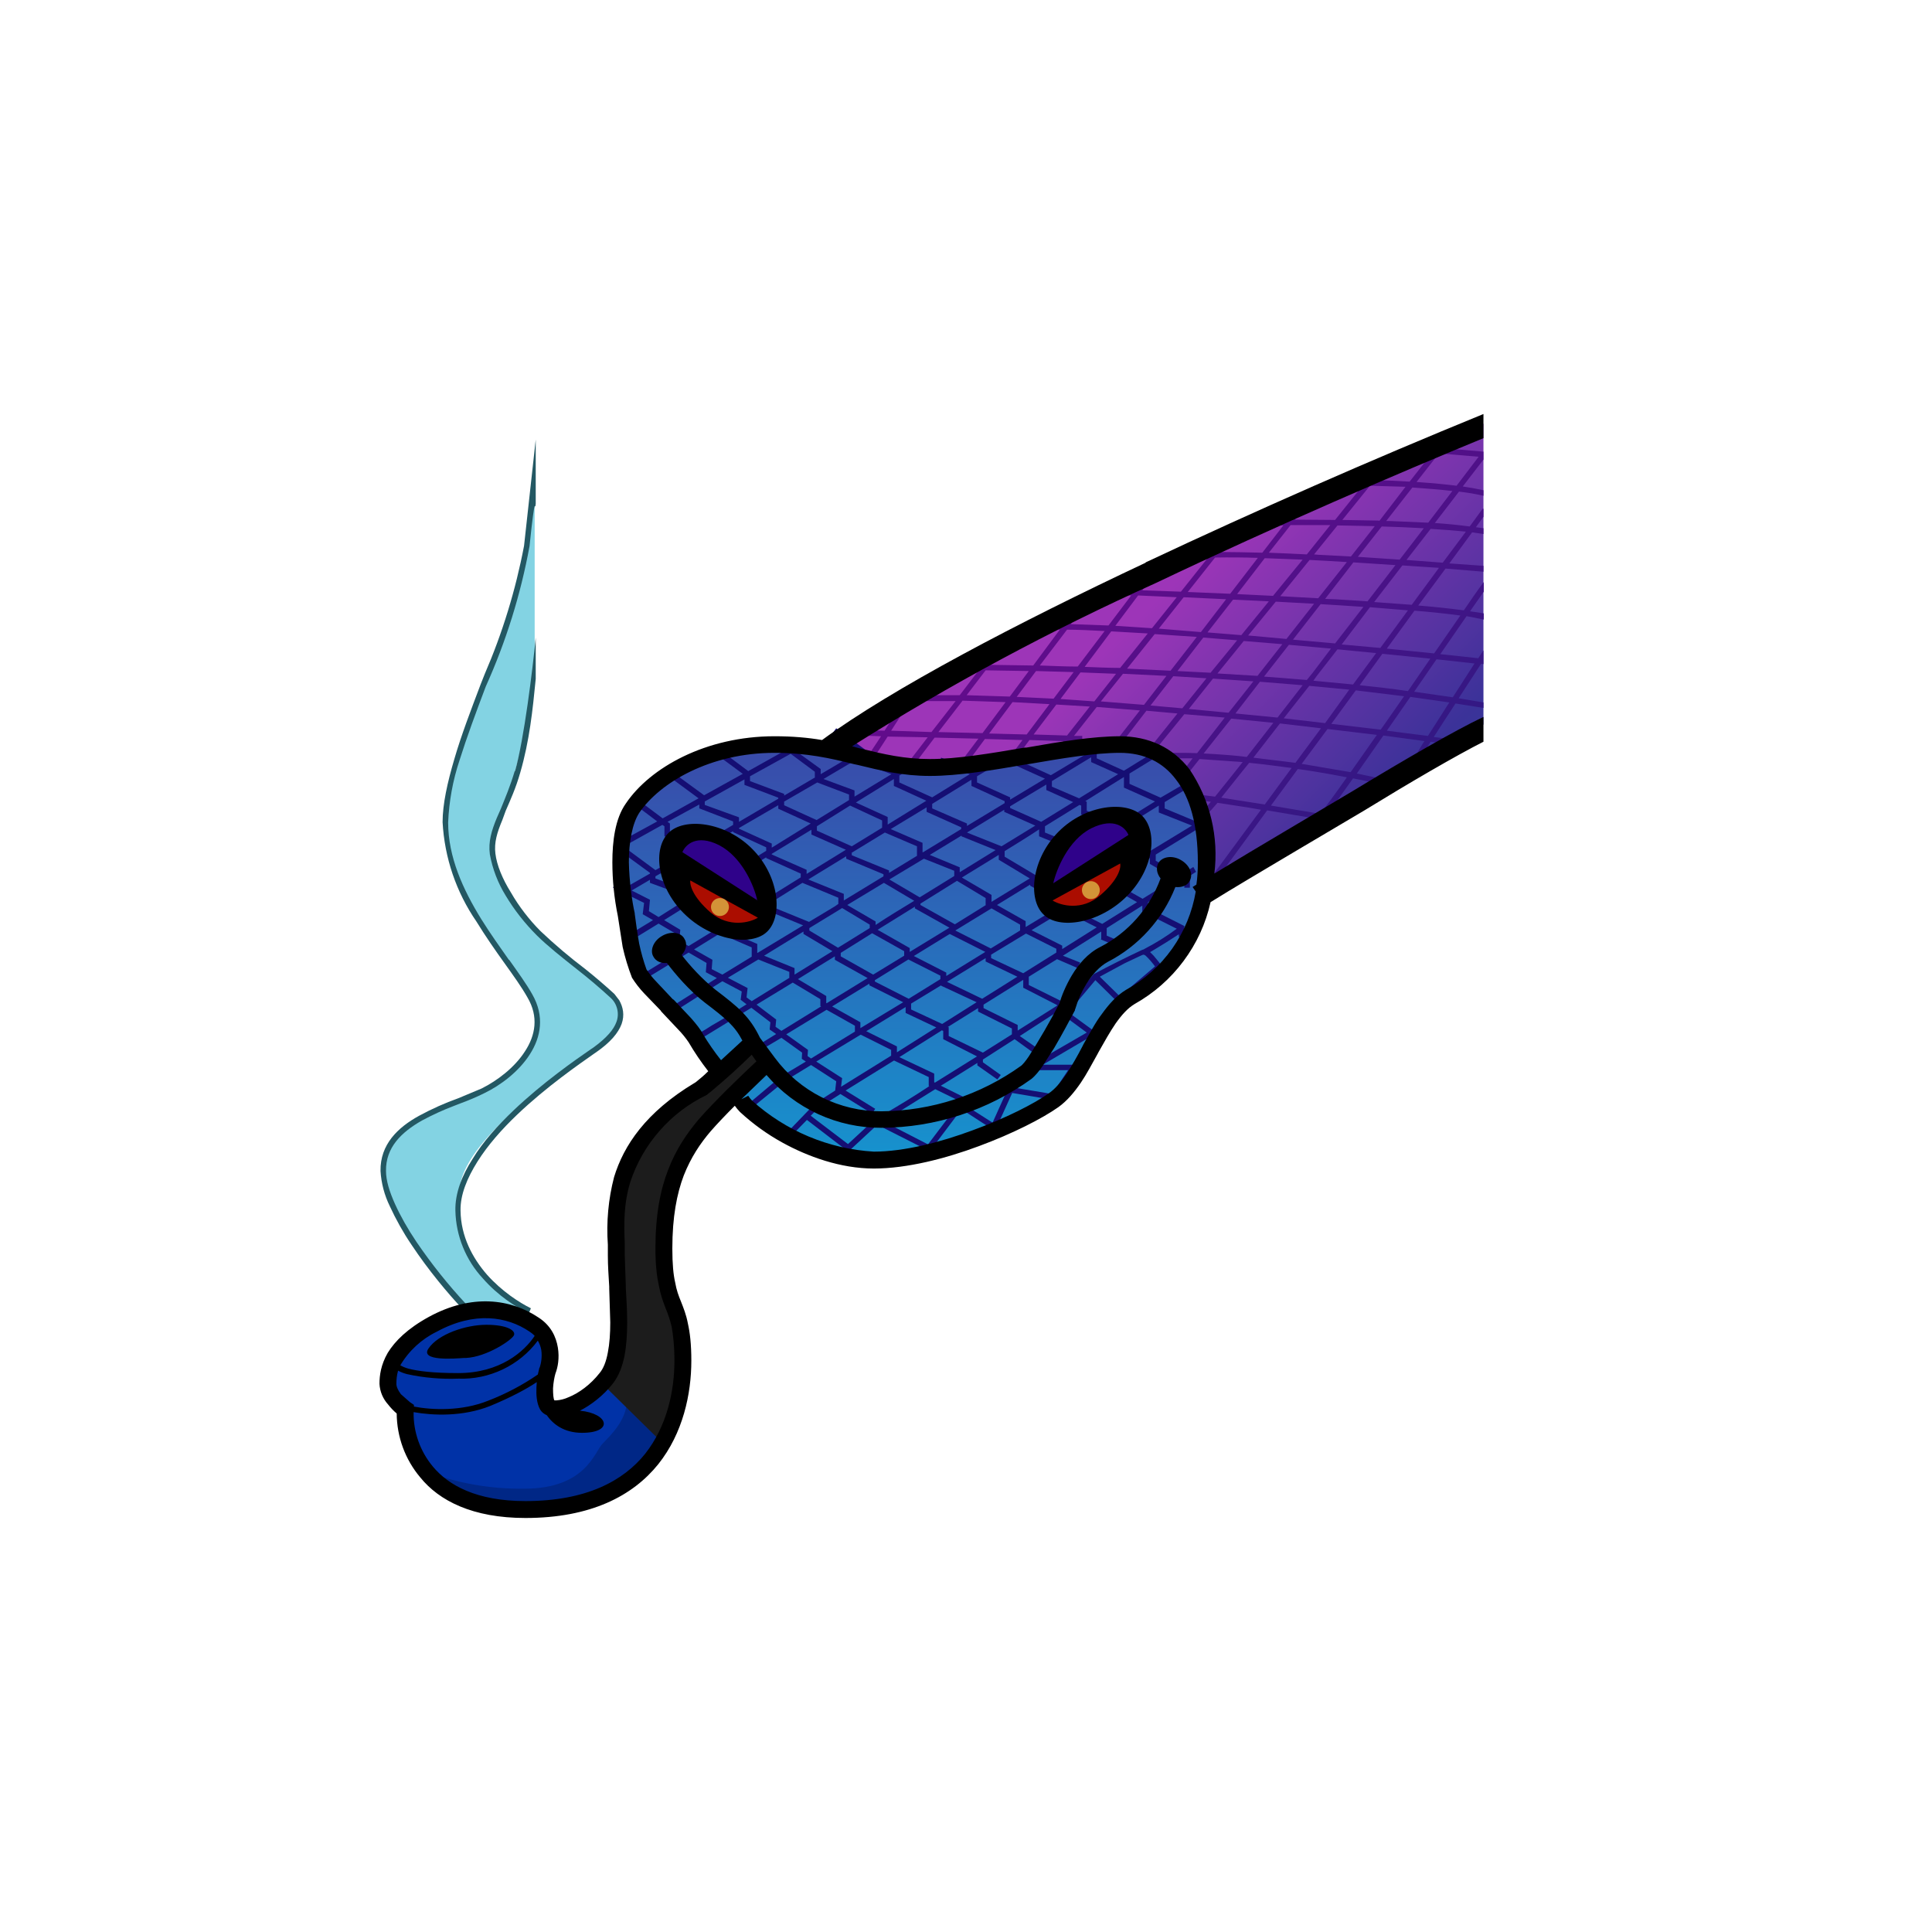 <svg width="24" height="24" viewBox="0 0 24 24" fill="none" xmlns="http://www.w3.org/2000/svg">
<path d="M6.642 8.13V5.957L6.45 7.303L6 8.495C5.837 8.914 5.515 9.845 5.511 10.222C5.502 10.693 5.837 11.25 5.965 11.495C6.094 11.739 6.608 12.24 6.677 12.652C6.745 13.059 6.351 13.29 6.227 13.423C6.098 13.552 5.605 13.693 5.138 13.946C4.667 14.199 4.697 14.512 4.83 14.923C4.932 15.253 5.46 15.913 5.712 16.204L6.488 16.247C6.432 16.243 6.261 16.145 6.038 15.845C5.751 15.467 5.652 15.313 5.712 14.752C5.755 14.302 6.458 13.706 6.805 13.466C7.02 13.294 7.47 12.939 7.577 12.866C7.714 12.78 7.714 12.579 7.684 12.467C7.658 12.382 7.367 12.155 7.221 12.052L6.531 11.417C6.404 11.234 6.289 11.042 6.188 10.843C6.116 10.702 6.094 10.54 6.128 10.384L6.261 10.05C6.308 9.905 6.432 9.506 6.522 9.065C6.617 8.619 6.642 8.254 6.642 8.13Z" fill="#83D3E3"/>
<path d="M6.655 6.257C6.642 6.39 6.655 6.043 6.578 6.785C6.468 7.386 6.285 7.972 6.034 8.529C5.914 8.846 5.798 9.159 5.708 9.446C5.625 9.695 5.578 9.955 5.567 10.217C5.567 10.646 5.751 11.049 5.978 11.417C6.09 11.597 6.21 11.764 6.321 11.923H6.325C6.437 12.082 6.54 12.223 6.612 12.352C6.767 12.622 6.72 12.883 6.582 13.097C6.445 13.312 6.218 13.483 6.012 13.582C5.927 13.624 5.828 13.667 5.721 13.706L5.644 13.736C5.506 13.788 5.371 13.85 5.241 13.92C4.984 14.066 4.791 14.255 4.795 14.546C4.795 14.666 4.838 14.803 4.907 14.957C4.975 15.107 5.065 15.266 5.172 15.425C5.359 15.7 5.567 15.961 5.794 16.204L5.742 16.256C5.571 16.076 5.322 15.78 5.112 15.463C5.009 15.311 4.919 15.15 4.842 14.983C4.775 14.846 4.736 14.698 4.727 14.546C4.722 14.216 4.941 14.006 5.207 13.86C5.364 13.775 5.527 13.702 5.695 13.642L5.982 13.522C6.18 13.423 6.394 13.26 6.522 13.059C6.651 12.862 6.694 12.63 6.552 12.39C6.48 12.262 6.381 12.124 6.265 11.962C6.154 11.807 6.034 11.636 5.918 11.447C5.667 11.082 5.522 10.655 5.498 10.213C5.498 9.99 5.558 9.72 5.644 9.429C5.73 9.133 5.85 8.82 5.97 8.503L6.021 8.374C6.242 7.863 6.406 7.328 6.51 6.78L6.655 5.46V6.262V6.257ZM6.398 9.579C6.51 9.189 6.617 8.31 6.655 7.92V8.434C6.617 8.82 6.578 9.202 6.462 9.6C6.407 9.793 6.338 9.943 6.282 10.072L6.24 10.187C6.175 10.342 6.137 10.466 6.154 10.603C6.171 10.745 6.24 10.916 6.347 11.087C6.445 11.259 6.578 11.43 6.715 11.567C6.892 11.735 7.078 11.892 7.272 12.039C7.396 12.138 7.516 12.241 7.632 12.347L7.692 12.425C7.74 12.51 7.761 12.609 7.722 12.72C7.68 12.832 7.585 12.947 7.405 13.072L7.38 13.089C7.191 13.222 6.788 13.5 6.424 13.847C6.235 14.027 6.06 14.225 5.931 14.43C5.802 14.636 5.717 14.842 5.721 15.039C5.725 15.36 5.871 15.63 6.051 15.836C6.235 16.042 6.454 16.183 6.595 16.252L6.57 16.312C6.415 16.243 6.188 16.097 6 15.883C5.786 15.653 5.664 15.353 5.657 15.039C5.652 14.825 5.738 14.602 5.871 14.396C6 14.182 6.184 13.98 6.377 13.796C6.741 13.449 7.148 13.166 7.341 13.033L7.367 13.016C7.538 12.892 7.624 12.789 7.658 12.694C7.677 12.643 7.68 12.587 7.667 12.534C7.654 12.48 7.626 12.432 7.585 12.395C7.45 12.271 7.31 12.152 7.165 12.039C6.985 11.897 6.792 11.743 6.668 11.619C6.52 11.471 6.39 11.306 6.282 11.126C6.185 10.969 6.118 10.794 6.085 10.612C6.064 10.457 6.107 10.316 6.171 10.162L6.222 10.046C6.274 9.917 6.338 9.767 6.394 9.579H6.398Z" fill="#235863"/>
<path d="M12.505 7.997C11.716 8.351 10.985 8.822 10.337 9.395L11.905 9.484C12.36 9.399 13.328 9.227 13.585 9.227C13.902 9.227 14.537 9.292 14.785 9.647C14.982 9.926 15 10.693 14.978 11.04L18.428 9V5.263C16.898 5.974 13.577 7.517 12.514 7.997H12.505Z" fill="url(#paint0_linear_59_73670)"/>
<path d="M11.044 9.437C10.431 9.326 9.728 9.266 9.458 9.253C9.137 9.227 8.605 9.463 8.382 9.583L7.8 10.089L7.714 10.74L7.86 11.975L8.695 13.016L9.132 13.616C9.385 13.822 9.99 14.272 10.401 14.387C10.915 14.533 11.28 14.366 12.265 14.057C12.606 13.938 12.919 13.75 13.185 13.505C13.452 13.261 13.665 12.964 13.812 12.634C13.898 12.437 14.515 11.863 14.811 11.606C14.875 11.4 14.982 10.835 14.901 10.192C14.824 9.557 14.267 9.3 14.001 9.249L12.985 9.377C12.595 9.442 11.657 9.549 11.044 9.437Z" fill="url(#paint1_linear_59_73670)"/>
<path fill-rule="evenodd" clip-rule="evenodd" d="M10.68 9.343L10.345 9.103L10.388 9.047L10.748 9.313V9.42L11.147 9.57L11.331 9.459L11.37 9.514L11.172 9.634V9.72L11.58 9.905L12.047 9.617L11.67 9.476L11.691 9.412L12.12 9.574L12.42 9.39L12.462 9.45L12.137 9.643V9.72L12.548 9.905V9.934L12.981 9.673L12.591 9.497V9.335H12.66V9.45L13.054 9.63L13.555 9.33V9.304H13.594L13.701 9.24L13.735 9.3L13.624 9.364V9.42L13.962 9.574L14.378 9.317L14.417 9.373L14.031 9.609V9.737L14.417 9.909L14.674 9.759L14.708 9.819L14.468 9.964V10.042L14.931 10.235V10.363H14.862V10.307L14.357 10.616V10.693L14.67 10.864L14.824 10.77L14.858 10.83L14.738 10.907L14.781 10.933V11.027H14.712V10.976L14.67 10.95L14.262 11.207V11.276L14.712 11.503V11.64H14.644V11.606C14.531 11.68 14.417 11.751 14.301 11.82C14.292 11.82 14.292 11.825 14.288 11.829L14.331 11.872C14.365 11.915 14.404 11.957 14.425 11.992L14.442 12.017L13.907 12.472L13.607 12.176L13.272 12.575L13.624 12.832L12.955 13.226H13.401L13.101 13.667L12.574 13.577L12.36 14.049L11.944 13.779L11.55 14.302L10.898 13.972L10.538 14.306L10.024 13.912L9.831 14.109L9.784 14.062L10.127 13.706L10.375 13.547L10.388 13.432L10.075 13.23L9.745 13.432L9.347 13.757L9.304 13.706L9.702 13.372L10.011 13.187L9.96 13.153L9.964 13.076L9.707 12.892L9.432 13.055L9.398 12.995L9.642 12.845L9.561 12.789L9.57 12.699L9.334 12.519C9.124 12.648 8.914 12.777 8.704 12.905L8.695 12.909L8.674 12.845L8.682 12.836C8.738 12.805 8.792 12.772 8.845 12.737C8.952 12.677 9.098 12.587 9.274 12.476L9.201 12.42L9.214 12.317L8.974 12.189C8.786 12.306 8.599 12.425 8.412 12.544V12.54L8.421 12.523H8.352V12.506L8.374 12.485L8.408 12.463L8.905 12.15L8.768 12.077L8.777 11.962L8.554 11.833L8.027 12.155L7.992 12.095L8.485 11.794L8.365 11.726L8.378 11.589L8.181 11.473L7.881 11.657L7.838 11.597L8.112 11.43L7.984 11.357L8.001 11.216L7.774 11.104L7.727 11.13L7.692 11.07H7.701L7.615 11.027L7.645 10.963L7.774 11.023L8.074 10.852V10.843L7.74 10.599L7.782 10.543L8.142 10.809L8.627 10.53L8.254 10.389V10.264L8.228 10.247L7.727 10.526L7.692 10.462L8.164 10.204L7.92 10.02L7.962 9.964L8.232 10.166L8.678 9.917L8.352 9.677L8.395 9.622L8.747 9.879L9.227 9.613L8.914 9.382L8.957 9.326L9.295 9.579L9.947 9.214L9.981 9.274L9.887 9.33L10.195 9.553V9.617L10.624 9.364L10.658 9.424L10.23 9.677L10.615 9.819V9.896L11.074 9.617L10.68 9.467V9.343ZM10.122 9.656V9.587L9.822 9.364L9.317 9.643V9.703L9.741 9.862V9.883L10.127 9.656H10.122ZM9.737 9.96L10.152 9.72L10.547 9.87V9.939L10.144 10.187L9.741 10.003V9.96H9.737ZM9.668 9.922V9.909L9.248 9.75V9.682L8.755 9.956V9.999L9.18 10.153V10.209L9.668 9.922ZM9.18 10.286L9.668 10.003V10.046L10.071 10.23L9.587 10.53V10.479L9.18 10.294V10.286ZM9.107 10.247V10.204L8.687 10.042V9.994L8.292 10.209L8.322 10.23V10.342L8.704 10.483L9.107 10.247ZM8.747 10.539L9.107 10.325V10.337L9.518 10.526V10.569L9.124 10.813L8.747 10.642V10.539ZM8.678 10.582L8.142 10.886V10.912L8.567 11.07V11.147L9.051 10.847L8.678 10.68V10.577V10.582ZM8.074 10.929L7.847 11.062L8.074 11.177L8.061 11.319L8.181 11.392L8.494 11.194V11.122L8.074 10.967V10.929ZM10.632 9.969L11.104 9.677V9.763L11.507 9.947L11.027 10.243V10.149L10.632 9.969ZM11.065 10.299L11.511 10.029V10.085L11.94 10.277V10.299L11.468 10.586H11.46V10.47L11.065 10.299ZM11.55 10.62L11.944 10.38V10.389L12.368 10.56L11.922 10.835V10.774L11.55 10.62ZM12.012 10.342L12.441 10.513L12.861 10.256L12.475 10.085V10.059L12.012 10.342ZM11.952 10.899L12.407 10.62V10.68L12.792 10.912L12.317 11.203V11.117L11.952 10.903V10.899ZM12.48 10.642L12.861 10.869L13.35 10.569L12.908 10.389V10.303C12.767 10.397 12.625 10.483 12.48 10.573V10.642ZM12.385 11.242L12.797 10.989V11.002L13.208 11.233L12.741 11.516V11.443L12.385 11.242ZM12.87 10.963L13.277 11.19L13.748 10.903L13.375 10.68V10.637L12.87 10.946V10.963ZM12.814 11.555L13.225 11.306V11.319L13.624 11.52L13.195 11.79V11.747L12.814 11.555ZM13.294 11.276L13.692 11.477L14.125 11.207L13.765 11.002V10.976L13.294 11.263V11.276ZM13.68 11.662V11.572L13.204 11.872L13.418 11.957L13.388 12.026L13.131 11.915L12.78 12.133V12.236L13.204 12.446V12.557L13.585 12.103L13.59 12.099C13.787 11.994 13.987 11.894 14.19 11.799C14.195 11.797 14.201 11.795 14.207 11.794L14.22 11.786C14.359 11.714 14.492 11.631 14.618 11.537L14.19 11.323V11.25L13.748 11.529V11.623L13.967 11.717L13.941 11.782L13.675 11.67L13.68 11.662ZM13.122 11.833L12.711 12.09L12.312 11.902V11.859L12.745 11.597L13.122 11.786V11.833ZM12.244 11.944L12.638 12.133L12.201 12.407L11.764 12.197L12.244 11.902V11.944ZM11.691 12.245L12.132 12.45L11.704 12.72L11.318 12.54V12.467L11.691 12.24V12.245ZM12.15 12.523L11.772 12.759H11.785V12.87L12.21 13.076L12.57 12.849V12.776L12.15 12.566V12.523ZM11.25 12.583L11.631 12.763L11.142 13.072V12.999L10.761 12.81L11.25 12.51V12.583ZM11.704 12.797L11.172 13.132L11.605 13.337V13.444L11.614 13.449C11.788 13.341 11.963 13.232 12.137 13.123L11.717 12.909V12.806L11.704 12.802V12.797ZM11.07 13.042V13.114L10.448 13.5L10.461 13.393L10.14 13.187L10.692 12.853L11.07 13.042ZM11.104 13.175L10.504 13.547L10.872 13.774L10.834 13.835L10.44 13.59L10.17 13.762L10.071 13.86L10.534 14.212L10.877 13.895H10.885L10.898 13.886L10.954 13.856C11.155 13.741 11.352 13.62 11.545 13.492H11.537V13.38L11.108 13.175H11.104ZM11.177 13.805L11.618 13.53L11.978 13.706L12.008 13.646L11.687 13.487L11.777 13.432L12.141 13.204V13.235L12.39 13.41L12.432 13.354L12.21 13.196V13.162L12.604 12.909L12.822 13.067L12.865 13.007L12.668 12.87L13.131 12.57V12.579H13.182L13.174 12.587L13.5 12.827L12.694 13.294H13.268L13.071 13.59L12.531 13.5L12.33 13.946L11.927 13.689L11.528 14.216L10.971 13.929L10.988 13.916L11.177 13.805ZM12.642 12.733V12.802L13.131 12.493V12.497V12.485L12.711 12.27V12.172L12.218 12.48V12.523L12.642 12.733ZM10.62 12.815L10.075 13.149L10.032 13.119L10.037 13.042L9.767 12.849L10.268 12.544L10.62 12.742V12.815ZM10.2 12.502L9.707 12.806L9.634 12.755L9.642 12.665L9.398 12.48L9.848 12.206L10.191 12.412V12.497L10.2 12.502ZM9.801 12.15L9.338 12.437L9.274 12.39L9.287 12.274L9.042 12.146L9.42 11.919L9.805 12.073V12.15H9.801ZM9.338 11.884L8.974 12.107L8.841 12.039L8.85 11.923L8.622 11.794L8.94 11.597L9.338 11.769V11.884ZM8.905 11.537L8.554 11.752L8.438 11.687L8.451 11.55L8.25 11.43L8.511 11.267L8.905 11.447V11.537ZM8.974 11.4L8.584 11.225L9.085 10.916V11.002L9.488 11.182L8.974 11.495V11.4ZM9.154 10.959V10.873L9.518 10.65V10.659L9.947 10.852V10.899L9.561 11.139L9.154 10.959ZM9.587 10.616V10.607L10.08 10.307V10.367L10.508 10.556L10.02 10.856V10.805L9.591 10.616H9.587ZM10.148 10.32V10.264L10.56 10.007L10.958 10.192V10.282L10.581 10.513L10.152 10.32H10.148ZM10.577 10.595L10.992 10.342L11.391 10.513V10.629H11.395L11.044 10.843V10.813L10.581 10.624V10.595H10.577ZM11.048 10.925L11.477 10.667L11.854 10.817V10.882L11.425 11.147L11.048 10.925ZM11.434 11.225L11.888 10.942L12.244 11.156V11.242H12.248L11.862 11.482L11.434 11.242V11.22V11.225ZM11.867 11.559L12.317 11.284L12.672 11.486V11.559L12.308 11.782L11.867 11.559ZM11.798 11.602L12.24 11.825L11.755 12.124V12.082L11.352 11.876L11.798 11.602ZM11.682 12.12V12.163L11.288 12.407L10.868 12.193V12.176L11.284 11.919L11.682 12.12ZM10.8 12.24L11.22 12.45L10.688 12.772V12.699L10.337 12.502L10.8 12.219V12.24ZM10.778 12.15L10.268 12.463L10.264 12.459V12.373L9.912 12.163L10.371 11.88V11.923L10.778 12.15ZM10.341 11.816L9.87 12.107V12.026L9.492 11.872L9.981 11.572V11.602L10.341 11.816ZM9.977 11.495L9.411 11.837H9.407V11.726L9.012 11.555L9.518 11.246V11.306L9.977 11.495ZM9.591 11.263V11.203L9.968 10.967L10.414 11.152V11.229L10.371 11.259L10.05 11.452L9.587 11.263H9.591ZM10.482 11.104L10.041 10.925L10.512 10.637V10.667L10.975 10.86V10.886L10.482 11.186V11.104ZM10.525 11.242L10.98 10.967L11.357 11.19C11.194 11.289 11.031 11.387 10.877 11.49V11.447L10.525 11.242ZM10.902 11.55L11.365 11.263V11.284L11.794 11.524L11.301 11.825V11.777L10.902 11.55ZM11.232 11.816V11.872L10.847 12.107L10.444 11.88V11.837L10.834 11.593L11.232 11.816ZM10.804 11.529L10.41 11.773L10.054 11.559V11.529L10.405 11.315L10.461 11.28L10.804 11.486V11.529ZM14.601 10.912L14.194 11.165L13.834 10.963V10.933L14.284 10.659V10.732L14.601 10.912ZM14.228 10.612L13.817 10.864L13.444 10.642V10.595L13.894 10.316V10.41L14.228 10.612ZM13.821 10.277L13.427 10.522L12.981 10.342V10.264L13.41 9.999L13.431 10.007V10.119L13.821 10.277ZM13.332 9.964L12.934 10.209L12.548 10.037V10.016L12.998 9.746V9.814L13.332 9.964ZM13.067 9.772V9.703L13.555 9.407V9.467L13.89 9.617L13.405 9.917L13.067 9.772ZM13.482 9.952L13.962 9.652V9.784L14.348 9.956L13.898 10.235L13.5 10.072V9.96L13.482 9.952ZM13.967 10.273L14.395 10.007V10.093L14.807 10.256L14.292 10.569L13.967 10.372V10.273ZM12.012 10.26L12.48 9.977V9.952L12.068 9.763V9.686L11.58 9.986V10.042L12.012 10.23V10.26ZM14.207 11.859L14.19 11.863L14.134 11.889L13.971 11.966L13.662 12.133L13.911 12.377L14.348 12.005C14.313 11.957 14.275 11.913 14.232 11.872C14.225 11.866 14.216 11.862 14.207 11.859Z" fill="#150E73"/>
<path d="M5.768 16.294C6.338 16.265 6.608 16.432 6.668 16.517C6.857 16.603 6.835 16.805 6.797 16.899C6.775 17.054 6.76 17.21 6.75 17.366C6.754 17.404 6.814 17.434 6.998 17.469C7.148 17.494 7.375 17.306 7.47 17.212C7.812 17.242 8.048 17.709 8.125 17.94L8.014 18.24C7.701 18.483 7.343 18.66 6.96 18.759C6.531 18.814 6.081 18.832 5.725 18.6C5.454 18.379 5.234 18.101 5.082 17.786C5.045 17.666 4.999 17.548 4.945 17.434C4.877 17.293 4.838 17.092 4.83 17.015C4.907 16.787 5.198 16.329 5.772 16.294H5.768Z" fill="#0032A7"/>
<path d="M6.514 18.493C6.085 18.499 5.658 18.422 5.258 18.266C6.415 19.35 8.207 18.416 8.215 18.039C8.228 17.735 7.932 17.443 7.787 17.336C7.817 17.619 7.577 17.837 7.487 17.932C7.388 18.026 7.285 18.493 6.514 18.493Z" fill="#002786"/>
<path d="M9.531 11.572C9.338 11.764 8.832 11.683 8.494 11.345C8.155 11.006 8.108 10.539 8.305 10.346C8.498 10.153 9.004 10.204 9.342 10.543C9.681 10.882 9.728 11.379 9.531 11.572Z" fill="black"/>
<path d="M9.411 11.186L8.477 10.586C8.511 10.5 8.648 10.354 8.935 10.5C9.222 10.65 9.372 11.014 9.407 11.186H9.411Z" fill="#2F028A"/>
<path d="M9.415 11.4L8.575 10.937C8.567 10.989 8.601 11.139 8.828 11.336C9.055 11.529 9.317 11.46 9.415 11.4Z" fill="#AB0D00"/>
<path d="M8.944 11.379C9.005 11.379 9.055 11.329 9.055 11.267C9.055 11.206 9.005 11.156 8.944 11.156C8.882 11.156 8.832 11.206 8.832 11.267C8.832 11.329 8.882 11.379 8.944 11.379Z" fill="#D39338"/>
<path d="M12.96 11.357C13.152 11.555 13.658 11.473 13.997 11.134C14.34 10.792 14.382 10.329 14.19 10.136C13.997 9.943 13.491 9.99 13.152 10.329C12.81 10.672 12.767 11.169 12.96 11.357Z" fill="black"/>
<path d="M13.084 10.972L14.018 10.372C13.984 10.286 13.847 10.145 13.555 10.29C13.268 10.436 13.122 10.805 13.084 10.972Z" fill="#2F028A"/>
<path d="M13.075 11.186L13.915 10.727C13.928 10.779 13.894 10.929 13.667 11.122C13.44 11.319 13.178 11.25 13.075 11.186Z" fill="#AB0D00"/>
<path d="M13.551 11.169C13.489 11.169 13.44 11.119 13.44 11.057C13.44 10.996 13.489 10.946 13.551 10.946C13.613 10.946 13.662 10.996 13.662 11.057C13.662 11.119 13.613 11.169 13.551 11.169Z" fill="#D39338"/>
<path d="M9.518 13.239L9.385 12.913C9.102 13.175 8.464 13.749 8.164 13.933C7.795 14.169 7.624 14.859 7.692 15.712C7.739 16.214 7.668 16.721 7.482 17.19L8.245 17.94L8.327 17.872L8.498 16.736C8.412 16.436 8.232 15.759 8.241 15.485C8.258 15.142 8.357 14.67 8.498 14.31C8.61 14.023 9.227 13.479 9.518 13.239Z" fill="#1C1C1C"/>
<path fill-rule="evenodd" clip-rule="evenodd" d="M18.428 5.61H18.42L17.927 5.567L17.944 5.542L17.892 5.499L17.841 5.559L17.601 5.537L17.592 5.61L17.79 5.627L17.511 5.983C17.357 5.974 17.211 5.966 17.074 5.966L17.185 5.824L17.134 5.782L16.984 5.962H16.727V6.03H16.928L16.585 6.459L16.084 6.455L16.362 6.099L16.307 6.056L15.998 6.455H15.685V6.527H15.942L15.681 6.866C15.504 6.861 15.327 6.858 15.15 6.857L15.308 6.652L15.257 6.609L15.06 6.857C14.884 6.857 14.738 6.87 14.64 6.887L14.652 6.956C14.738 6.943 14.854 6.934 15.004 6.93L14.67 7.35L14.19 7.333L14.374 7.089L14.318 7.046L14.104 7.329L13.864 7.32V7.389L14.052 7.397L13.77 7.77L13.302 7.753L13.405 7.616L13.35 7.573L13.221 7.753H12.964V7.826L13.165 7.822L12.835 8.267L12.295 8.259L12.424 8.087L12.372 8.044L12.21 8.259H11.91V8.327H12.158L11.922 8.636H11.34V8.709H11.871L11.571 9.094L11.07 9.077L11.318 8.692L11.258 8.657L10.988 9.077L10.68 9.069V9.137L10.945 9.146L10.8 9.364L10.86 9.407L11.027 9.15L11.524 9.159L11.31 9.437L11.37 9.48L11.61 9.163L12.154 9.176L11.922 9.484L11.978 9.527L12.235 9.18L12.702 9.193C12.66 9.25 12.617 9.307 12.574 9.364L12.63 9.407L12.788 9.193L13.2 9.206L13.251 9.249L13.285 9.206L13.444 9.21V9.142H13.341L13.624 8.782L14.16 8.825L13.902 9.155L13.958 9.197L14.241 8.829L14.627 8.863L14.318 9.249L14.37 9.292L14.712 8.872L15.214 8.914L14.871 9.356C14.771 9.352 14.671 9.351 14.571 9.352V9.42H14.815L14.73 9.532L14.785 9.575L14.901 9.429L15.437 9.467C15.323 9.611 15.209 9.754 15.094 9.896L14.914 9.874L14.901 9.943L15.042 9.96C15.012 9.997 14.98 10.032 14.948 10.067L14.991 10.123C15.036 10.074 15.081 10.024 15.124 9.973C15.287 9.999 15.475 10.024 15.664 10.059L15.008 10.95L15.064 10.993L15.741 10.067L16.354 10.17C16.343 10.183 16.331 10.196 16.32 10.209L16.354 10.273C16.381 10.245 16.406 10.217 16.431 10.187L16.611 10.217L16.624 10.149L16.478 10.123C16.591 9.974 16.701 9.822 16.808 9.669C16.992 9.707 17.151 9.737 17.267 9.767L17.284 9.699L16.855 9.609L17.185 9.137L17.695 9.206L17.67 9.244C17.633 9.305 17.597 9.367 17.562 9.429L17.631 9.446L17.635 9.437L17.657 9.403C17.694 9.34 17.733 9.277 17.772 9.214L18.12 9.266L18.132 9.197L17.811 9.155C17.9 9.016 17.99 8.877 18.081 8.739L18.428 8.794V8.726L18.12 8.674L18.398 8.246L18.428 8.25V8.079L18.364 8.177L17.892 8.126L18.218 7.654C18.29 7.667 18.361 7.682 18.432 7.697V7.62C18.375 7.61 18.318 7.601 18.261 7.594L18.432 7.35V7.23C18.351 7.337 18.27 7.457 18.184 7.582C17.996 7.557 17.807 7.537 17.618 7.522L17.957 7.063L18.428 7.102V7.029L18.004 6.999L18.287 6.613L18.428 6.634V6.562C18.397 6.557 18.365 6.553 18.334 6.549L18.428 6.42V6.322L18.42 6.317L18.257 6.54C18.113 6.521 17.969 6.507 17.824 6.497L18.124 6.107C18.235 6.12 18.338 6.137 18.428 6.159V6.09C18.343 6.071 18.257 6.056 18.171 6.043L18.428 5.709V5.61ZM15.488 9.403C15.312 9.382 15.132 9.369 14.952 9.36L15.295 8.927L15.818 8.979L15.488 9.403ZM15.87 8.914L15.347 8.863L15.651 8.469L16.182 8.512L15.87 8.914ZM16.234 8.447C16.057 8.432 15.88 8.418 15.702 8.405L16.011 8.01L16.534 8.057L16.307 8.357L16.234 8.447ZM15.621 8.396L15.93 8.002L15.501 7.967L15.45 7.963L15.124 8.366L15.621 8.396ZM16.585 7.993L16.062 7.946L16.405 7.505C16.582 7.515 16.76 7.527 16.937 7.539L16.585 7.993ZM15.981 7.937L16.324 7.5L15.848 7.474L15.505 7.894L15.977 7.937H15.981ZM16.581 7.444L16.461 7.44L16.812 6.986L17.335 7.02L16.988 7.47L16.585 7.444H16.581ZM16.375 7.432L16.731 6.982C16.577 6.972 16.422 6.964 16.268 6.956L15.904 7.406L16.375 7.432ZM17.387 6.952L16.868 6.917L17.164 6.54C17.338 6.545 17.512 6.552 17.687 6.562L17.387 6.952ZM16.782 6.913L17.078 6.536L16.615 6.527L16.324 6.887L16.38 6.892L16.782 6.913ZM17.262 6.472H17.22L17.545 6.056C17.711 6.067 17.877 6.081 18.042 6.099L17.742 6.493L17.262 6.472ZM17.134 6.472L17.46 6.047L17.018 6.034L16.675 6.459L17.13 6.467L17.134 6.472ZM17.657 5.992L17.597 5.987L17.875 5.632L18.368 5.674L18.094 6.034C17.949 6.016 17.803 6.002 17.657 5.992ZM16.028 6.523H16.525L16.234 6.887C16.077 6.879 15.92 6.872 15.762 6.866L16.032 6.523H16.028ZM15.711 6.934L16.182 6.952L15.814 7.402L15.368 7.38L15.711 6.934ZM15.317 7.449L15.762 7.47L15.42 7.89L15 7.856L15.317 7.449ZM14.948 7.92L15.368 7.954L15.038 8.357L14.627 8.336L14.948 7.92ZM14.575 8.4L14.987 8.426L14.687 8.799L14.292 8.764L14.575 8.4ZM15.261 8.854L14.768 8.807L15.068 8.43L15.57 8.464L15.265 8.85L15.261 8.854ZM14.49 8.396L14.211 8.756L13.675 8.713L13.95 8.37L14.49 8.396ZM13.864 8.37L13.594 8.713L13.174 8.683L13.422 8.353L13.864 8.37ZM13.337 8.349L13.088 8.679L12.63 8.657L12.87 8.336L13.337 8.349ZM13.037 8.747L12.578 8.722L12.287 9.112L12.754 9.124L13.037 8.747ZM12.78 8.336L12.544 8.653L12.008 8.636L12.244 8.327L12.784 8.336H12.78ZM12.492 8.722L11.957 8.704L11.657 9.094L12.205 9.107L12.492 8.722ZM13.122 8.752L12.84 9.124L13.255 9.137L13.538 8.777L13.122 8.752ZM13.388 8.28C13.225 8.28 13.067 8.272 12.917 8.267L13.255 7.822C13.388 7.822 13.547 7.83 13.722 7.839L13.388 8.28ZM13.474 8.284L13.804 7.843L14.258 7.869L13.915 8.297C13.765 8.297 13.615 8.289 13.474 8.284ZM14.001 8.306L14.344 7.877L14.867 7.912L14.541 8.332L14.001 8.306ZM14.395 7.809L14.918 7.852L15.231 7.444L14.704 7.419L14.395 7.809ZM15.625 6.93L15.282 7.376L14.755 7.354L15.094 6.926C15.271 6.923 15.448 6.924 15.625 6.93ZM14.31 7.804L14.618 7.419L14.138 7.397L13.855 7.774L14.31 7.804ZM17.472 6.956L17.772 6.57C17.918 6.579 18.064 6.59 18.21 6.604L17.922 6.99L17.472 6.956ZM17.421 7.024L17.875 7.054L17.537 7.513L17.07 7.479L17.421 7.024ZM17.018 7.543L17.49 7.582L17.147 8.049L16.667 8.006L17.018 7.543ZM16.615 8.066L17.095 8.113L16.808 8.503L16.315 8.456L16.358 8.396L16.615 8.066ZM17.172 8.122L16.89 8.512C17.091 8.533 17.292 8.555 17.49 8.585L17.768 8.182L17.177 8.122H17.172ZM16.264 8.52L16.761 8.567L16.461 8.983L15.947 8.923L16.264 8.52ZM16.842 8.576L16.538 8.992L17.151 9.064L17.164 9.047L17.442 8.649L16.842 8.576ZM15.9 8.987L16.41 9.047L16.092 9.476L15.57 9.412L15.9 8.987ZM16.491 9.056L16.17 9.489L16.778 9.592L17.104 9.129L16.491 9.056ZM15.518 9.476C15.698 9.493 15.874 9.519 16.045 9.54L15.711 9.994L15.171 9.909L15.428 9.587L15.518 9.476ZM16.122 9.553L15.788 10.007L16.401 10.11C16.514 9.961 16.624 9.81 16.731 9.656C16.551 9.622 16.345 9.583 16.122 9.553ZM17.738 9.142L17.228 9.077L17.52 8.657L18.004 8.726C17.915 8.864 17.826 9.003 17.738 9.142ZM18.047 8.662L17.567 8.593L17.845 8.19L18.317 8.242L18.047 8.662ZM17.224 8.057L17.815 8.117L18.141 7.646C17.952 7.621 17.762 7.601 17.571 7.586L17.228 8.057H17.224Z" fill="url(#paint2_linear_59_73670)"/>
<path fill-rule="evenodd" clip-rule="evenodd" d="M14.232 6.986C15.615 6.336 17.014 5.721 18.428 5.143V5.443C17.408 5.863 15.861 6.527 14.357 7.243C13.054 7.83 11.794 8.507 10.585 9.27L10.662 9.292L10.697 9.3C10.98 9.369 11.232 9.429 11.554 9.429C11.884 9.429 12.304 9.36 12.728 9.287H12.75C13.161 9.214 13.581 9.146 13.911 9.146C14.267 9.146 14.567 9.283 14.777 9.557C15.033 9.937 15.142 10.397 15.085 10.852C15.373 10.677 15.661 10.504 15.951 10.333L16.795 9.832C17.447 9.437 18.081 9.069 18.428 8.906V9.214C18.081 9.39 17.528 9.712 16.941 10.072L16.101 10.569C15.698 10.809 15.312 11.036 15.038 11.207C14.979 11.473 14.864 11.722 14.701 11.94C14.539 12.158 14.332 12.339 14.095 12.472C14.01 12.523 13.937 12.604 13.86 12.712C13.787 12.819 13.718 12.943 13.645 13.072L13.632 13.097C13.564 13.217 13.5 13.342 13.427 13.449C13.345 13.569 13.255 13.676 13.148 13.753C12.947 13.895 12.578 14.083 12.162 14.237C11.747 14.392 11.267 14.516 10.855 14.516C10.44 14.516 10.032 14.366 9.72 14.194C9.529 14.089 9.352 13.961 9.192 13.813C9.169 13.789 9.147 13.763 9.128 13.736C9.017 13.847 8.91 13.959 8.828 14.053C8.7 14.203 8.584 14.374 8.494 14.602C8.408 14.829 8.352 15.116 8.352 15.51C8.352 15.703 8.365 15.836 8.387 15.93C8.404 16.029 8.43 16.097 8.46 16.17C8.49 16.247 8.524 16.329 8.545 16.44C8.571 16.556 8.588 16.697 8.588 16.903C8.588 17.314 8.485 17.803 8.177 18.189C7.86 18.583 7.337 18.857 6.527 18.857C5.871 18.857 5.455 18.643 5.22 18.352C5.033 18.13 4.93 17.849 4.928 17.559C4.889 17.526 4.853 17.488 4.821 17.447C4.757 17.376 4.719 17.286 4.714 17.19C4.714 17.087 4.731 16.954 4.817 16.805C4.907 16.659 5.061 16.505 5.327 16.359C5.862 16.067 6.347 16.136 6.69 16.367C6.844 16.466 6.908 16.607 6.93 16.74C6.951 16.869 6.93 16.985 6.9 17.062C6.887 17.105 6.874 17.177 6.87 17.246C6.87 17.319 6.874 17.375 6.887 17.396H6.912C6.964 17.392 7.015 17.379 7.062 17.357C7.191 17.306 7.337 17.199 7.448 17.057C7.495 17.002 7.53 16.916 7.551 16.8C7.572 16.693 7.581 16.564 7.581 16.427L7.568 16.007V15.982C7.56 15.853 7.551 15.72 7.551 15.6V15.463C7.531 15.181 7.557 14.897 7.628 14.623C7.748 14.229 8.022 13.817 8.627 13.453H8.631V13.449H8.635L8.652 13.436C8.703 13.396 8.752 13.353 8.798 13.307C8.709 13.193 8.627 13.072 8.554 12.947C8.516 12.891 8.473 12.838 8.425 12.789L8.215 12.566L8.207 12.553L8.001 12.339C7.945 12.28 7.895 12.215 7.851 12.146C7.803 12.022 7.764 11.894 7.735 11.764L7.675 11.379C7.63 11.159 7.607 10.935 7.607 10.71C7.607 10.453 7.641 10.17 7.774 9.982C8.074 9.536 8.768 9.146 9.621 9.146C9.844 9.146 10.037 9.163 10.212 9.193C11.087 8.55 12.647 7.736 14.232 6.99V6.986ZM14.862 10.989L14.815 11.019L14.854 11.075C14.811 11.33 14.711 11.573 14.561 11.785C14.411 11.996 14.215 12.171 13.988 12.296C13.868 12.369 13.774 12.476 13.688 12.596C13.602 12.707 13.534 12.845 13.461 12.969L13.448 12.995C13.384 13.119 13.32 13.23 13.251 13.337C13.178 13.444 13.105 13.53 13.028 13.582C12.848 13.71 12.497 13.89 12.085 14.04C11.682 14.19 11.232 14.306 10.855 14.306C10.294 14.273 9.76 14.049 9.342 13.672C9.324 13.654 9.308 13.633 9.295 13.612L9.21 13.655L9.522 13.354C9.698 13.561 9.917 13.726 10.164 13.84C10.41 13.953 10.678 14.011 10.95 14.01C11.619 14.007 12.271 13.794 12.814 13.402C12.857 13.367 12.908 13.307 12.951 13.243L13.097 13.016C13.195 12.849 13.29 12.669 13.354 12.549V12.54L13.358 12.532C13.39 12.423 13.436 12.319 13.495 12.223C13.568 12.107 13.658 12.005 13.761 11.949C14.145 11.751 14.443 11.42 14.601 11.019C14.678 11.027 14.747 11.002 14.777 10.946C14.828 10.86 14.777 10.745 14.67 10.684C14.562 10.62 14.438 10.642 14.391 10.719C14.357 10.779 14.37 10.852 14.417 10.912C14.283 11.28 14.015 11.585 13.667 11.764C13.512 11.842 13.397 11.979 13.315 12.116C13.238 12.245 13.187 12.373 13.161 12.463C13.044 12.689 12.917 12.909 12.78 13.123C12.737 13.187 12.702 13.226 12.685 13.239C12.179 13.603 11.573 13.8 10.95 13.805C10.692 13.806 10.438 13.746 10.208 13.631C9.978 13.515 9.778 13.347 9.625 13.14L9.441 12.892C9.312 12.626 9.175 12.514 8.884 12.292C8.721 12.163 8.567 11.992 8.468 11.863C8.524 11.803 8.541 11.722 8.502 11.662C8.46 11.58 8.331 11.563 8.224 11.627C8.117 11.687 8.07 11.807 8.117 11.884C8.147 11.94 8.211 11.97 8.284 11.962C8.387 12.099 8.562 12.305 8.755 12.454C9.021 12.656 9.128 12.746 9.222 12.926L8.957 13.17C8.876 13.068 8.801 12.96 8.734 12.849C8.704 12.789 8.648 12.72 8.584 12.647L8.37 12.42L8.357 12.412L8.155 12.197C8.109 12.15 8.068 12.098 8.031 12.043C7.994 11.94 7.964 11.834 7.941 11.726C7.915 11.589 7.898 11.443 7.885 11.353V11.345C7.851 11.194 7.817 10.95 7.812 10.71C7.812 10.457 7.855 10.23 7.941 10.097C8.198 9.72 8.824 9.352 9.621 9.352C10.02 9.352 10.32 9.42 10.611 9.493L10.654 9.502C10.932 9.57 11.211 9.639 11.554 9.639C11.905 9.639 12.342 9.566 12.762 9.493H12.771C13.195 9.42 13.598 9.352 13.911 9.352C14.211 9.352 14.447 9.467 14.61 9.686C14.781 9.905 14.88 10.243 14.88 10.714C14.88 10.813 14.875 10.903 14.862 10.989ZM9.398 13.183C9.201 13.367 8.867 13.689 8.67 13.916C8.532 14.083 8.4 14.272 8.301 14.529C8.202 14.782 8.142 15.095 8.142 15.51C8.142 15.716 8.16 15.857 8.185 15.973C8.207 16.089 8.237 16.17 8.267 16.247C8.297 16.32 8.322 16.389 8.344 16.483C8.361 16.582 8.378 16.71 8.378 16.903C8.378 17.285 8.284 17.717 8.014 18.06C7.744 18.395 7.285 18.647 6.527 18.647C5.918 18.647 5.571 18.45 5.378 18.219C5.219 18.029 5.134 17.789 5.138 17.542C5.374 17.584 5.747 17.602 6.09 17.465C6.36 17.353 6.548 17.25 6.668 17.169L6.664 17.233C6.66 17.319 6.664 17.43 6.711 17.512C6.732 17.546 6.762 17.567 6.792 17.58C6.87 17.692 7.007 17.799 7.23 17.799C7.624 17.799 7.564 17.559 7.204 17.524C7.345 17.452 7.495 17.336 7.611 17.19C7.688 17.092 7.731 16.972 7.757 16.847C7.782 16.719 7.791 16.573 7.791 16.427C7.791 16.286 7.782 16.136 7.774 15.999V15.973L7.761 15.6V15.446C7.752 15.223 7.744 14.962 7.83 14.683C7.907 14.449 8.031 14.232 8.194 14.047C8.356 13.861 8.555 13.71 8.777 13.603L8.841 13.552C9.013 13.409 9.179 13.258 9.338 13.102L9.398 13.187V13.183ZM6.681 17.075L6.698 17.002V16.997L6.702 16.993C6.72 16.946 6.737 16.86 6.724 16.77C6.717 16.729 6.702 16.69 6.681 16.654C6.567 16.807 6.418 16.929 6.246 17.011C6.074 17.093 5.885 17.133 5.695 17.126C5.481 17.134 5.266 17.116 5.057 17.07C5.018 17.06 4.981 17.046 4.945 17.027C4.928 17.087 4.924 17.143 4.924 17.19C4.924 17.224 4.941 17.267 4.98 17.319L5.091 17.417L5.142 17.452V17.473C5.365 17.516 5.734 17.533 6.064 17.4C6.282 17.316 6.489 17.207 6.681 17.075ZM4.971 16.959C4.992 16.972 5.027 16.989 5.074 17.002C5.19 17.032 5.378 17.057 5.691 17.057C6.214 17.057 6.514 16.787 6.642 16.595C6.622 16.573 6.599 16.555 6.574 16.539C6.3 16.355 5.897 16.286 5.425 16.543C5.236 16.635 5.078 16.781 4.971 16.963V16.959ZM5.322 16.753C5.215 16.912 5.652 16.877 5.764 16.869H5.79C6.047 16.856 6.36 16.646 6.385 16.586C6.407 16.53 6.304 16.457 6.042 16.457C5.785 16.457 5.442 16.573 5.322 16.753Z" fill="black"/>
<defs>
<linearGradient id="paint0_linear_59_73670" x1="11.181" y1="10.566" x2="15.972" y2="15.474" gradientUnits="userSpaceOnUse">
<stop stop-color="#9D35B8"/>
<stop offset="0.54" stop-color="#3B3299"/>
<stop offset="1" stop-color="#1A5994"/>
</linearGradient>
<linearGradient id="paint1_linear_59_73670" x1="11.574" y1="5.143" x2="11.574" y2="18.852" gradientUnits="userSpaceOnUse">
<stop offset="0.04" stop-color="#6C34AA"/>
<stop offset="0.17" stop-color="#46319D"/>
<stop offset="0.72" stop-color="#129BD2"/>
</linearGradient>
<linearGradient id="paint2_linear_59_73670" x1="11.183" y1="9.187" x2="14.511" y2="13.547" gradientUnits="userSpaceOnUse">
<stop stop-color="#610C8B"/>
<stop offset="1" stop-color="#231C81"/>
</linearGradient>
</defs>
</svg>
